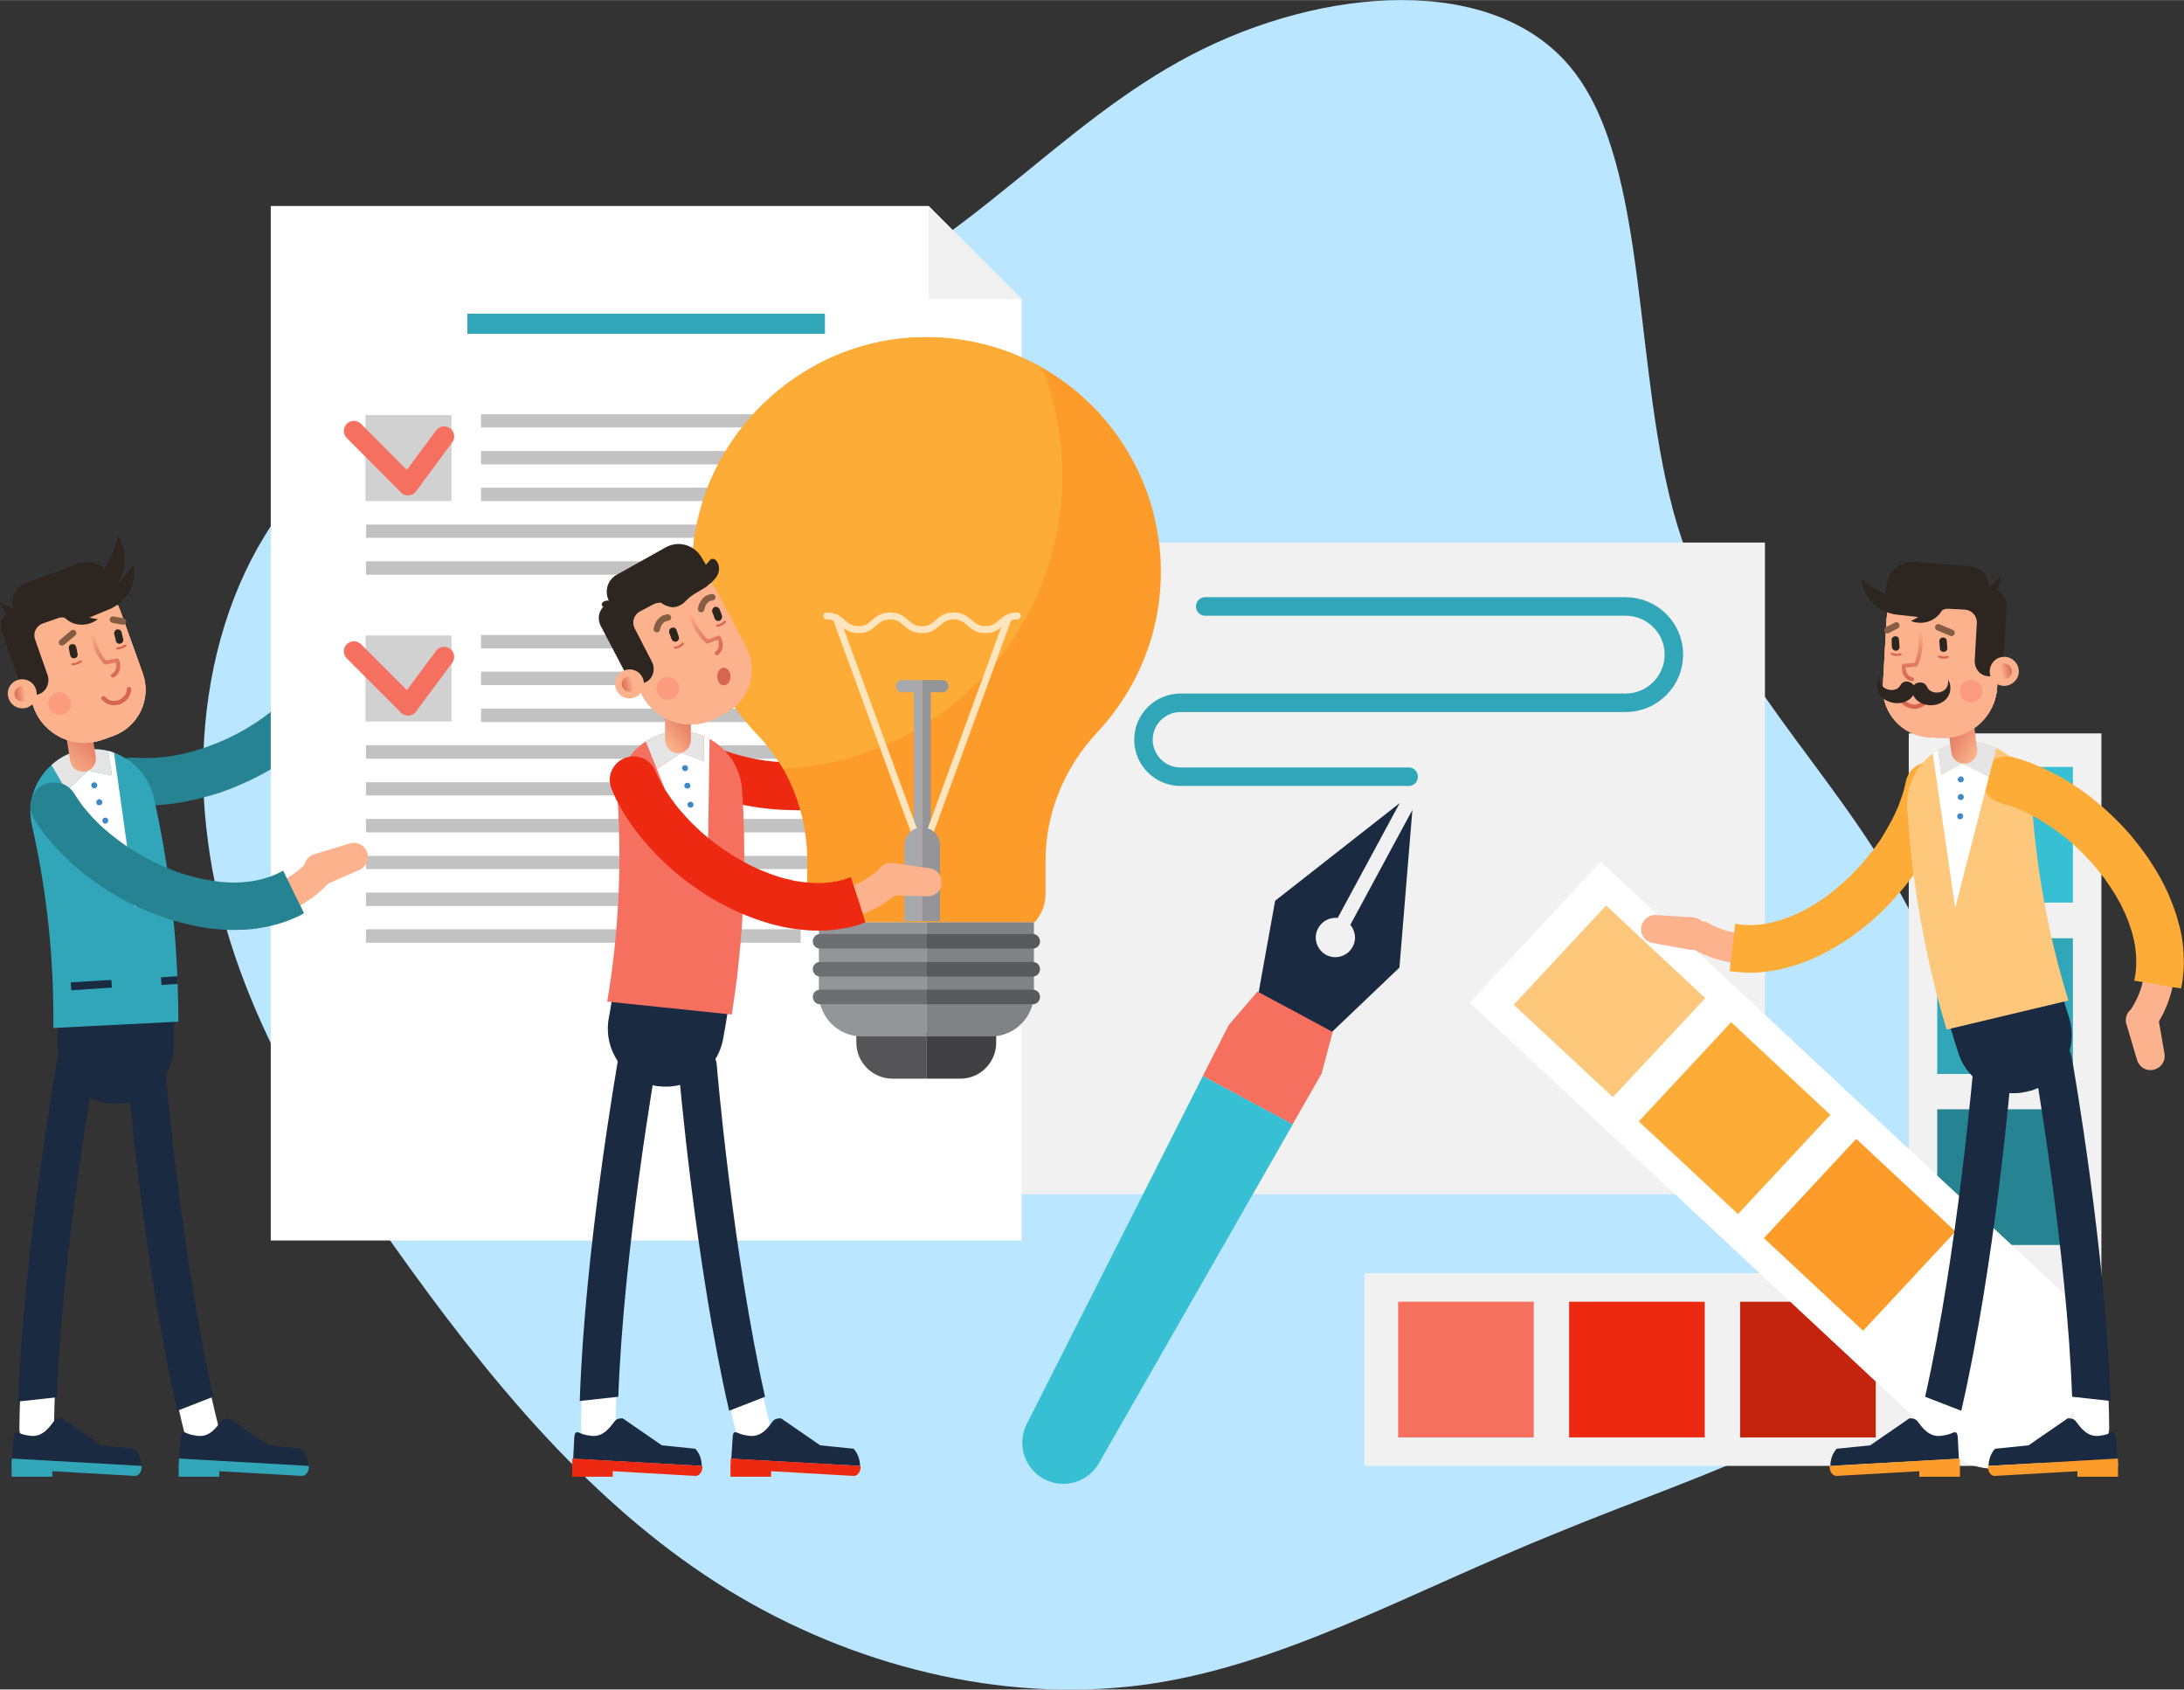 <?xml version="1.0" encoding="UTF-8"?>
<!DOCTYPE svg PUBLIC "-//W3C//DTD SVG 1.1//EN" "http://www.w3.org/Graphics/SVG/1.1/DTD/svg11.dtd">
<!-- Creator: CorelDRAW X6 -->
<svg xmlns="http://www.w3.org/2000/svg" xml:space="preserve" width="8.306in" height="6.424in" version="1.1" style="shape-rendering:geometricPrecision; text-rendering:geometricPrecision; image-rendering:optimizeQuality; fill-rule:evenodd; clip-rule:evenodd"
viewBox="0 0 8276 6400"
 xmlns:xlink="http://www.w3.org/1999/xlink">
 <rect x="0" y="0" width="8276" height="6400" fill="#333333" stroke="none"/>
 <defs>
  <style type="text/css">
   <![CDATA[
    .str1 {stroke:#D8654E;stroke-width:8.194;stroke-linecap:round;stroke-linejoin:round}
    .str2 {stroke:#D8654E;stroke-width:16.384;stroke-linecap:round;stroke-linejoin:round}
    .str3 {stroke:#845D42;stroke-width:24.578;stroke-linecap:round;stroke-linejoin:round}
    .str6 {stroke:#FFE5BD;stroke-width:26.253;stroke-linecap:round;stroke-linejoin:round}
    .str7 {stroke:#30A6B8;stroke-width:70.077;stroke-linecap:round;stroke-linejoin:round}
    .str5 {stroke:#F5705F;stroke-width:76.051;stroke-linecap:round;stroke-linejoin:round}
    .str0 {stroke:#FCB28D;stroke-width:114.235;stroke-linecap:round;stroke-linejoin:round}
    .str4 {stroke:white;stroke-width:131.078;stroke-linecap:round;stroke-linejoin:round}
    .fil2 {fill:none;fill-rule:nonzero}
    .fil0 {fill:#BAE6FF}
    .fil5 {fill:#1A2A40;fill-rule:nonzero}
    .fil4 {fill:#268391;fill-rule:nonzero}
    .fil12 {fill:#2D2620;fill-rule:nonzero}
    .fil6 {fill:#30A6B8;fill-rule:nonzero}
    .fil20 {fill:#37BFD4;fill-rule:nonzero}
    .fil8 {fill:#3E89C9;fill-rule:nonzero}
    .fil29 {fill:#414042;fill-rule:nonzero}
    .fil28 {fill:#555457;fill-rule:nonzero}
    .fil33 {fill:#58595B;fill-rule:nonzero}
    .fil32 {fill:#6D6E71;fill-rule:nonzero}
    .fil30 {fill:#808285;fill-rule:nonzero}
    .fil31 {fill:#939598;fill-rule:nonzero}
    .fil34 {fill:#A7A9AC;fill-rule:nonzero}
    .fil15 {fill:#C2C2C2;fill-rule:nonzero}
    .fil19 {fill:#C4230E;fill-rule:nonzero}
    .fil16 {fill:#D1D1D1;fill-rule:nonzero}
    .fil37 {fill:#D8654E;fill-rule:nonzero}
    .fil9 {fill:#E5E5E5;fill-rule:nonzero}
    .fil18 {fill:#ED2A11;fill-rule:nonzero}
    .fil1 {fill:#F1F1F1;fill-rule:nonzero}
    .fil17 {fill:#F5705F;fill-rule:nonzero}
    .fil13 {fill:#FC9B7E;fill-rule:nonzero}
    .fil3 {fill:#FCB28D;fill-rule:nonzero}
    .fil23 {fill:#FD9B2B;fill-rule:nonzero}
    .fil22 {fill:#FDAC37;fill-rule:nonzero}
    .fil21 {fill:#FDC87C;fill-rule:nonzero}
    .fil7 {fill:white;fill-rule:nonzero}
    .fil25 {fill:url(#id0)}
    .fil11 {fill:url(#id1)}
    .fil35 {fill:url(#id2)}
    .fil14 {fill:url(#id3)}
    .fil26 {fill:url(#id4)}
    .fil10 {fill:url(#id5)}
    .fil36 {fill:url(#id6)}
    .fil27 {fill:url(#id7)}
    .fil24 {fill:url(#id8)}
   ]]>
  </style>
  <linearGradient id="id0" gradientUnits="userSpaceOnUse" x1="7238.35" y1="2582.11" x2="7265.58" y2="2352.33">
   <stop offset="0" style="stop-color:#D8654E"/>
   <stop offset="0.529" style="stop-color:#EA8B6D"/>
   <stop offset="0.839" style="stop-color:#FCB28D"/>
   <stop offset="1" style="stop-color:#FCB28D"/>
  </linearGradient>
  <linearGradient id="id1" gradientUnits="userSpaceOnUse" xlink:href="#id0" x1="444.712" y1="2570.19" x2="352.03" y2="2352.59">
  </linearGradient>
  <linearGradient id="id2" gradientUnits="userSpaceOnUse" xlink:href="#id0" x1="2732.69" y1="2485.7" x2="2609.58" y2="2281.14">
  </linearGradient>
  <linearGradient id="id3" gradientUnits="userSpaceOnUse" x1="51.03" y1="2631.46" x2="117.715" y2="2624.38">
   <stop offset="0" style="stop-color:#D8654E"/>
   <stop offset="0.369" style="stop-color:#EA8B6D"/>
   <stop offset="0.671" style="stop-color:#FCB28D"/>
   <stop offset="1" style="stop-color:#FCB28D"/>
  </linearGradient>
  <linearGradient id="id4" gradientUnits="userSpaceOnUse" xlink:href="#id3" x1="7629.41" y1="2536.42" x2="7560.05" y2="2548.96">
  </linearGradient>
  <linearGradient id="id5" gradientUnits="userSpaceOnUse" x1="386.135" y1="2698.93" x2="216.959" y2="2886.23">
   <stop offset="0" style="stop-color:#D8654E"/>
   <stop offset="0.569" style="stop-color:#EA8B6D"/>
   <stop offset="1" style="stop-color:#FCB28D"/>
  </linearGradient>
  <linearGradient id="id6" gradientUnits="userSpaceOnUse" xlink:href="#id3" x1="2350.86" y1="2599.14" x2="2420" y2="2581.87">
  </linearGradient>
  <linearGradient id="id7" gradientUnits="userSpaceOnUse" xlink:href="#id5" x1="2642.46" y1="2661.51" x2="2495.78" y2="2780.52">
  </linearGradient>
  <linearGradient id="id8" gradientUnits="userSpaceOnUse" xlink:href="#id5" x1="7350.24" y1="2711.11" x2="7514.79" y2="2812.34">
  </linearGradient>
 </defs>
 <g id="Layer_x0020_1">
  <path id="blob.svg" class="fil0" d="M5959 264c294,369 226,1158 397,1725 170,564 575,905 848,1400 278,500 425,1155 171,1579 -250,420 -904,603 -1471,837 -571,230 -1055,511 -1583,579 -527,67 -1090,-72 -1562,-361 -472,-290 -849,-726 -1202,-1214 -357,-492 -694,-1035 -769,-1622 -80,-587 103,-1221 567,-1527 464,-301 1209,-277 1757,-499 547,-223 900,-691 1400,-952 499,-262 1154,-314 1447,55z"/>
  <g id="_331208448">
   <polygon class="fil1" points="3251,4524 6688,4524 6688,2055 3251,2055 "/>
   <path class="fil2 str0" d="M500 2959c364,34 877,-290 796,-662"/>
   <path class="fil3" d="M1209 2085l0 0c-28,10 -42,41 -32,69l49 132c11,30 46,43 75,29l14 -8c27,-13 37,-46 23,-72l-63 -124c-13,-24 -41,-35 -66,-26z"/>
   <path class="fil4" d="M1390 2438c-2,15 -5,30 -8,44 -5,23 -12,45 -21,67 -9,24 -20,49 -34,72 -9,16 -19,32 -30,48 -13,19 -27,38 -42,56 -4,4 -7,8 -11,12 -8,9 -16,18 -25,27 -15,15 -31,31 -48,45 -12,11 -25,22 -38,32 -17,13 -34,26 -52,38 -14,10 -28,18 -42,27 -18,11 -36,22 -55,31l-1 1c-14,7 -29,15 -43,21 -20,9 -39,18 -59,26 -15,6 -31,11 -46,17 -21,7 -42,13 -62,18 -17,5 -33,9 -50,12 -22,5 -44,9 -66,12 -17,2 -35,4 -52,5 -24,2 -48,3 -71,2 -14,0 -28,-1 -42,-2 -6,-1 -11,-2 -17,-4 -17,-5 -32,-14 -44,-28 -15,-19 -22,-42 -20,-66 1,-7 2,-14 4,-20 6,-18 17,-33 32,-44 4,-3 8,-5 12,-7 15,-8 32,-12 50,-10 0,0 1,0 1,0 19,1 38,2 57,1 22,0 45,-2 69,-5 17,-3 33,-6 51,-9 21,-5 42,-10 63,-17 16,-4 31,-10 47,-16 20,-7 40,-15 59,-24 15,-7 29,-14 43,-21l1 -1c19,-10 38,-20 55,-32 15,-8 28,-18 41,-27 18,-13 35,-26 51,-40 14,-11 26,-23 38,-35 8,-8 17,-17 25,-26 6,-8 13,-16 20,-24 11,-14 22,-29 32,-46 13,-22 25,-46 34,-71 8,-23 14,-46 16,-71l3 1 79 14 61 11 35 6z"/>
   <path class="fil5" d="M449 4181c-6,0 -12,0 -18,0 -122,-4 -217,-105 -214,-227 8,-280 -19,-560 -80,-831 -27,-119 48,-237 167,-264 118,-27 236,48 263,167 69,307 100,624 91,941 -4,116 -96,208 -209,214z"/>
   <path class="fil6" d="M202 3894c3,-259 -24,-517 -81,-768 -14,-61 -3,-125 31,-178 12,-19 26,-36 43,-50 29,-27 65,-46 105,-55 13,-3 27,-5 41,-5 31,-2 62,3 91,13 74,27 133,90 151,171 50,221 80,448 89,676 1,10 1,19 1,29 2,48 3,95 3,143l-474 24z"/>
   <path class="fil7" d="M424 2937l-15 -93c7,2 15,4 23,7l82 585 -262 -441 83 -76 89 18z"/>
   <path class="fil8" d="M369 2974c-1,-6 -6,-11 -12,-11 -7,1 -12,6 -11,12 0,7 5,11 12,11 6,0 11,-6 11,-12z"/>
   <path class="fil8" d="M388 3038c-1,-6 -6,-11 -12,-11 -7,1 -12,6 -11,12 0,7 5,12 12,11 6,0 11,-5 11,-12z"/>
   <path class="fil8" d="M410 3108c0,-7 -5,-11 -12,-11 -6,0 -11,6 -10,12 0,6 5,11 12,11 6,-1 11,-6 10,-12z"/>
   <path class="fil9" d="M300 2843c13,-3 27,-5 41,-5 23,-1 46,1 68,6l15 93 -89 -18 -83 76 -57 -97c29,-27 65,-46 105,-55z"/>
   <path class="fil10" d="M281 2663c27,-5 52,14 56,41l26 162c4,27 -14,52 -41,57 -27,4 -52,-15 -56,-41l-26 -163c-4,-27 15,-52 41,-56z"/>
   <path class="fil3" d="M388 2802l40 -14c97,-35 147,-141 113,-237l-85 -237c-29,-83 -119,-125 -201,-96l-110 39c-82,29 -125,119 -96,201l78 220c38,106 155,162 261,124z"/>
   <path class="fil3" d="M388 2802l40 -14c97,-35 147,-141 113,-237l-85 -237c-29,-83 -119,-125 -201,-96l-110 39c-82,29 -125,119 -96,201l78 220c38,106 155,162 261,124z"/>
   <path class="fil3" d="M388 2802l40 -14c97,-35 147,-141 113,-237l-85 -237c-29,-83 -119,-125 -201,-96l-110 39c-82,29 -125,119 -96,201l78 220c38,106 155,162 261,124z"/>
   <path class="fil2 str1" d="M444 2456c5,0 11,-1 16,-3 6,-2 11,-5 15,-8"/>
   <path class="fil2 str1" d="M275 2516c5,0 11,-1 16,-3 6,-2 11,-5 15,-8"/>
   <path class="fil2 str2" d="M392 2645c5,5 11,10 17,13 6,3 14,5 21,5 7,0 14,-1 22,-3 7,-3 13,-7 19,-12 5,-5 10,-10 13,-17 3,-6 5,-13 5,-21"/>
   <line class="fil2 str3" x1="277" y1="2398" x2="235" y2= "2433" />
   <line class="fil2 str3" x1="466" y1="2354" x2="428" y2= "2347" />
   <path class="fil11" d="M379 2497l14 17c2,3 5,4 7,3l26 -5 13 -3c0,2 1,4 1,6 2,11 1,28 -16,38 -4,2 -5,6 -3,10 2,3 6,4 9,3 1,0 1,0 1,0 24,-14 27,-38 24,-55 -1,-5 -3,-10 -5,-13 0,-1 0,-2 -1,-2 -2,-2 -4,-3 -7,-2l-11 2 -17 3 -12 3 -11 -14c0,0 -37,-51 -37,-125 0,-4 -4,-7 -8,-7 -4,0 -7,3 -7,7 0,79 39,132 40,134z"/>
   <path class="fil12" d="M283 2493l0 0c-8,2 -15,-3 -17,-11l-5 -25c-2,-8 3,-16 11,-17l0 0c8,-2 15,3 17,11l5 25c2,8 -3,16 -11,17z"/>
   <path class="fil12" d="M456 2438l0 0c-8,2 -16,-3 -17,-11l-6 -25c-2,-8 3,-16 11,-18l0 0c8,-1 16,4 17,12l6 25c2,8 -3,15 -11,17z"/>
   <path class="fil13" d="M183 2667c-1,-23 17,-44 41,-45 23,-1 43,17 45,41 1,24 -17,44 -41,45 -24,1 -44,-17 -45,-41z"/>
   <path class="fil12" d="M505 2140c-15,23 -33,46 -55,67 -6,5 -11,9 -16,14l-14 -32c-21,-49 -77,-73 -127,-54l-197 75c-38,14 -58,56 -46,94 -19,-5 -37,-14 -50,-24 4,17 13,33 27,44 -4,3 -8,7 -12,12 -12,16 -15,39 -8,59l71 201c11,29 44,44 73,32 27,-12 39,-44 29,-72l-47 -134c-9,-24 4,-51 28,-60l57 -20c9,-4 19,-4 27,-2 10,9 21,16 33,21 33,11 68,4 93,-16 -11,-1 -21,-3 -32,-6l84 -35c4,-2 7,-4 10,-6 11,-6 21,-13 30,-22 38,-36 52,-88 42,-136z"/>
   <path class="fil12" d="M410 2128c-41,75 -97,132 -154,161 76,18 157,-16 196,-87 29,-56 26,-121 -3,-171 -9,32 -22,65 -39,97z"/>
   <path class="fil3" d="M136 2610c10,28 -5,60 -33,70 -29,10 -60,-5 -70,-34 -11,-28 4,-60 33,-70 29,-10 60,5 70,34z"/>
   <path class="fil14" d="M105 2607c-11,-12 -30,-11 -42,0 -11,12 -11,30 1,42 11,11 30,11 41,0 12,-12 12,-31 0,-42z"/>
   <path class="fil2 str4" d="M552 4038c0,0 70,823 214,1388"/>
   <path class="fil5" d="M1168 5553l-488 -27c2,-23 4,-60 5,-77 1,-24 7,-23 7,-23 14,-3 10,7 56,13 47,6 73,-33 89,-55 8,-10 21,-12 32,-11l148 102 127 13c19,22 24,48 24,65z"/>
   <path class="fil6" d="M678 5525l0 8 -1 20c0,1 0,2 0,3l0 38 154 0 0 -21 315 18c23,-4 25,-31 24,-38l-492 -28z"/>
   <path class="fil5" d="M625 4032c-4,-40 -39,-69 -79,-66 -40,3 -69,39 -66,78 3,32 64,745 192,1300l136 -53c-122,-543 -183,-1251 -183,-1259z"/>
   <path class="fil2 str4" d="M290 4016c0,0 -145,813 -151,1396"/>
   <path class="fil5" d="M362 4029c7,-39 -20,-77 -59,-84 -39,-7 -77,19 -84,59 -6,31 -130,736 -150,1305l146 -16c21,-557 145,-1256 147,-1264z"/>
   <polygon class="fil5" points="424,3741 270,3751 268,3721 422,3712 "/>
   <path class="fil5" d="M673 3727l-61 4 -2 -29 62 -4c1,10 1,19 1,29z"/>
   <path class="fil5" d="M535 5553l-488 -27c1,-23 3,-60 4,-77 2,-24 8,-23 8,-23 14,-3 10,7 56,13 46,6 72,-33 89,-55 8,-10 20,-12 31,-11l149 102 126 13c20,22 24,48 25,65z"/>
   <path class="fil6" d="M45 5525l-1 8 -1 20c0,1 1,2 1,3l0 38 154 0 0 -21 315 18c23,-4 24,-31 24,-38l-492 -28z"/>
   <polygon class="fil7" points="3519,780 1026,780 1026,4699 3871,4699 3871,1133 "/>
   <polygon class="fil1" points="3519,1133 3871,1133 3519,780 "/>
   <polygon class="fil6" points="1771,1264 3126,1264 3126,1188 1771,1188 "/>
   <polygon class="fil15" points="1823,1619 3510,1619 3510,1569 1823,1569 "/>
   <polygon class="fil15" points="1823,1759 3510,1759 3510,1708 1823,1708 "/>
   <polygon class="fil15" points="1823,1898 3510,1898 3510,1847 1823,1847 "/>
   <polygon class="fil15" points="1387,2037 3510,2037 3510,1987 1387,1987 "/>
   <polygon class="fil15" points="1387,2177 3510,2177 3510,2126 1387,2126 "/>
   <polygon class="fil15" points="1823,2456 3510,2456 3510,2405 1823,2405 "/>
   <polygon class="fil15" points="1823,2595 3510,2595 3510,2544 1823,2544 "/>
   <polygon class="fil15" points="1823,2735 3510,2735 3510,2684 1823,2684 "/>
   <polygon class="fil15" points="1387,2874 3510,2874 3510,2823 1387,2823 "/>
   <polygon class="fil15" points="1387,3013 3510,3013 3510,2963 1387,2963 "/>
   <polygon class="fil15" points="1387,3153 3510,3153 3510,3102 1387,3102 "/>
   <polygon class="fil15" points="1387,3292 3510,3292 3510,3242 1387,3242 "/>
   <polygon class="fil15" points="1387,3432 3034,3432 3034,3381 1387,3381 "/>
   <polygon class="fil15" points="1387,3571 3034,3571 3034,3520 1387,3520 "/>
   <polygon class="fil16" points="1385,1898 1711,1898 1711,1572 1385,1572 "/>
   <line class="fil2 str5" x1="1341" y1="1632" x2="1546" y2= "1838" />
   <line class="fil2 str5" x1="1683" y1="1653" x2="1546" y2= "1838" />
   <polygon class="fil16" points="1385,2733 1711,2733 1711,2407 1385,2407 "/>
   <line class="fil2 str5" x1="1341" y1="2467" x2="1546" y2= "2672" />
   <line class="fil2 str5" x1="1683" y1="2488" x2="1546" y2= "2672" />
   <path class="fil2 str0" d="M205 3053c189,313 754,533 1005,246"/>
   <path class="fil4" d="M1152 3459c-12,8 -26,14 -40,20 -21,9 -43,17 -66,23 -25,7 -51,12 -78,16 -18,2 -37,4 -57,4 -22,1 -46,1 -70,-1 -5,0 -10,-1 -16,-1 -12,-1 -24,-3 -36,-4 -21,-3 -43,-7 -65,-12 -16,-4 -32,-8 -49,-12 -20,-6 -41,-12 -61,-19 -16,-6 -31,-12 -46,-18 -20,-8 -39,-16 -58,-26l-1 0c-15,-7 -29,-14 -43,-22 -19,-10 -37,-21 -55,-32 -14,-9 -28,-18 -42,-28 -18,-12 -35,-25 -52,-38 -13,-11 -26,-22 -39,-33 -16,-15 -33,-30 -48,-46 -13,-13 -24,-26 -36,-39 -15,-18 -30,-37 -43,-56 -8,-12 -16,-24 -23,-35 -3,-5 -5,-10 -7,-16 -7,-16 -8,-35 -3,-52 5,-24 20,-43 40,-56 6,-3 13,-6 19,-8 18,-6 37,-6 55,0 4,1 8,2 12,4 16,8 29,20 38,35 0,0 1,1 1,1 9,16 20,31 32,47 14,17 29,35 46,52 11,12 24,24 37,35 16,14 33,28 51,41 13,10 27,20 41,29 17,11 36,22 54,33 14,7 29,15 43,22l1 0c19,10 39,18 58,26 16,6 31,12 47,17 21,6 42,12 62,17 17,4 34,7 50,9 12,2 24,4 36,5 10,1 21,1 32,2 18,0 36,0 55,-2 26,-2 52,-7 78,-15 23,-6 45,-16 67,-28l1 2 35 72 28 56 15 31z"/>
   <path class="fil3" d="M1392 3231l0 0c-9,-29 -39,-45 -67,-36l-135 41c-30,9 -46,44 -33,73l7 15c12,27 43,39 70,27l128 -56c25,-11 38,-39 30,-64z"/>
   <path class="fil1" d="M7667 5553l-2497 0 0 -730 2497 0c129,0 234,104 234,233l0 263c0,129 -105,234 -234,234z"/>
   <polygon class="fil17" points="5298,5445 5812,5445 5812,4931 5298,4931 "/>
   <polygon class="fil18" points="5946,5445 6460,5445 6460,4931 5946,4931 "/>
   <polygon class="fil19" points="6594,5445 7108,5445 7108,4931 6594,4931 "/>
   <path class="fil1" d="M7233 5274l0 -2496 730 0 0 2496c0,130 -105,234 -234,234l-262 0c-129,0 -234,-104 -234,-234z"/>
   <polygon class="fil20" points="7341,3419 7855,3419 7855,2905 7341,2905 "/>
   <polygon class="fil6" points="7341,4068 7855,4068 7855,3554 7341,3554 "/>
   <polygon class="fil4" points="7341,4716 7855,4716 7855,4202 7341,4202 "/>
   <path class="fil7" d="M7395 5501l-1826 -1703 497 -534 1826 1703c95,88 100,236 12,330l-179 192c-88,94 -236,100 -330,12z"/>
   <polygon class="fil21" points="6112,4156 5736,3806 6086,3430 6462,3781 "/>
   <polygon class="fil22" points="6586,4599 6210,4248 6560,3872 6936,4223 "/>
   <polygon class="fil23" points="7060,5041 6684,4690 7034,4314 7410,4665 "/>
   <path class="fil2 str0" d="M7311 2977c-73,358 -531,756 -864,570"/>
   <path class="fil3" d="M6219 3517l0 0c2,-30 27,-53 57,-51l140 9c32,2 55,31 49,63l-2 16c-6,29 -34,48 -63,43l-137 -25c-27,-5 -46,-28 -44,-55z"/>
   <path class="fil22" d="M6554 3678c15,3 30,4 45,5 23,2 46,2 70,0 26,-2 52,-6 79,-12 18,-4 36,-9 55,-15 21,-6 43,-15 65,-24 5,-2 10,-5 15,-7 11,-5 22,-10 33,-16 19,-10 38,-21 57,-33 14,-8 28,-18 42,-27 17,-13 34,-26 51,-39 13,-10 26,-21 38,-32 16,-14 31,-29 46,-44l1 -1c11,-11 22,-23 32,-35 15,-16 28,-32 42,-49 10,-13 20,-26 29,-39 13,-18 25,-36 36,-54 9,-15 18,-29 26,-44 11,-20 21,-40 30,-60 8,-16 15,-32 21,-49 8,-22 16,-45 22,-67 4,-14 7,-27 10,-41 1,-5 1,-11 1,-17 1,-18 -4,-35 -14,-50 -14,-20 -34,-34 -58,-39 -6,-1 -13,-2 -20,-1 -19,0 -37,6 -52,18 -3,2 -6,5 -10,8 -12,13 -20,28 -24,45 0,1 0,2 0,2 -4,18 -8,36 -15,55 -7,21 -15,43 -25,64 -7,15 -15,31 -24,46 -10,19 -21,37 -33,56 -10,14 -19,27 -29,40 -13,17 -27,34 -41,50 -10,12 -21,23 -33,35l0 1c-15,15 -31,30 -47,43 -12,11 -25,22 -38,32 -17,13 -35,26 -53,37 -15,9 -29,18 -44,26 -11,5 -21,11 -32,16 -9,4 -19,8 -30,12 -16,7 -34,13 -52,17 -25,7 -51,12 -79,13 -23,1 -47,0 -72,-5l0 2 -9 80 -7 62 -5 35z"/>
   <path class="fil5" d="M7681 4135c6,-1 11,-3 17,-4 116,-38 179,-162 142,-278 -87,-267 -139,-543 -157,-821 -8,-121 -112,-213 -234,-206 -121,8 -213,113 -206,234 20,314 80,627 178,929 35,110 149,173 260,146z"/>
   <path class="fil21" d="M7838 3790c-76,-247 -123,-502 -139,-759 -4,-63 -32,-120 -79,-162 -17,-15 -36,-27 -55,-36 -36,-18 -76,-26 -117,-23 -13,1 -27,3 -40,6 -31,7 -60,21 -84,38 -64,47 -102,124 -97,207 14,226 49,452 104,674 2,9 5,19 7,28 12,46 25,92 38,137l462 -110z"/>
   <path class="fil2 str0" d="M7602 2954c354,91 729,568 526,892"/>
   <path class="fil22" d="M8265 3744c3,-14 6,-29 7,-44 3,-23 4,-46 3,-70 0,-26 -3,-52 -7,-79 -3,-18 -7,-37 -13,-56 -5,-22 -13,-44 -21,-66 -2,-5 -4,-10 -6,-15 -4,-11 -9,-23 -14,-34 -9,-19 -19,-39 -30,-59 -8,-14 -17,-29 -26,-43 -11,-18 -23,-36 -36,-53 -9,-13 -20,-26 -30,-39 -13,-17 -27,-33 -41,-48l-1 -1c-11,-12 -22,-24 -34,-35 -15,-15 -30,-29 -46,-43 -13,-11 -26,-22 -38,-32 -17,-14 -35,-27 -52,-39 -14,-9 -28,-19 -43,-28 -19,-12 -38,-23 -58,-32 -16,-9 -32,-17 -48,-23 -22,-10 -44,-19 -66,-26 -14,-4 -27,-8 -40,-12 -6,-1 -11,-2 -17,-2 -18,-1 -36,3 -51,12 -21,12 -36,32 -42,55 -1,7 -2,14 -2,20 -1,19 5,37 15,53 3,4 5,7 8,10 12,13 27,22 44,26 1,1 1,1 2,1 18,5 36,10 54,17 21,8 42,18 63,29 15,8 30,16 44,26 19,11 37,23 54,36 14,10 27,20 40,31 16,14 32,28 47,43 11,11 22,23 33,35l1 0c15,16 28,32 41,49 11,13 21,26 30,40 12,18 24,36 34,54 9,15 17,30 24,46 5,11 10,21 14,32 4,10 8,20 11,31 6,16 11,34 15,53 5,25 8,51 8,79 0,24 -2,48 -8,72l2 0 80 13 61 11 35 5z"/>
   <path class="fil7" d="M7356 2935l-12 -94c-7,4 -14,9 -20,13l85 585 128 -497 -101 -50 -80 43z"/>
   <path class="fil8" d="M7419 2955c-1,-6 3,-12 9,-14 6,-1 12,2 13,8 2,7 -2,13 -8,14 -6,2 -12,-2 -14,-8z"/>
   <path class="fil8" d="M7419 3022c-1,-6 2,-13 8,-14 7,-2 13,2 14,8 2,7 -2,13 -8,14 -6,2 -13,-2 -14,-8z"/>
   <path class="fil8" d="M7417 3095c-2,-6 2,-13 8,-14 6,-2 12,2 14,8 1,7 -3,13 -9,14 -6,2 -12,-2 -13,-8z"/>
   <path class="fil3" d="M8165 4051l0 0c-29,9 -58,-7 -67,-36l-40 -135c-10,-30 10,-62 42,-68l16 -3c29,-5 57,15 62,44l24 138c5,26 -11,52 -37,60z"/>
   <path class="fil9" d="M7448 2810c-13,1 -27,3 -40,6 -23,5 -44,14 -64,25l12 94 80 -43 101 50 28 -109c-36,-18 -76,-26 -117,-23z"/>
   <path class="fil24" d="M7415 2631c-27,4 -45,28 -42,55l21 164c4,27 29,46 56,42 27,-3 46,-28 42,-55l-21 -163c-4,-27 -29,-46 -56,-43z"/>
   <path class="fil3" d="M7352 2795l-42 -2c-103,-6 -181,-94 -175,-196l14 -252c5,-87 80,-153 167,-148l117 7c87,4 153,79 148,166l-13 232c-6,113 -103,199 -216,193z"/>
   <path class="fil3" d="M7352 2795l-42 -2c-103,-6 -181,-94 -175,-196l14 -252c5,-87 80,-153 167,-148l117 7c87,4 153,79 148,166l-13 232c-6,113 -103,199 -216,193z"/>
   <path class="fil3" d="M7352 2795l-42 -2c-103,-6 -181,-94 -175,-196l14 -252c5,-87 80,-153 167,-148l117 7c87,4 153,79 148,166l-13 232c-6,113 -103,199 -216,193z"/>
   <path class="fil2 str1" d="M7202 2478c-6,2 -11,3 -17,3 -6,-1 -12,-2 -16,-5"/>
   <path class="fil2 str1" d="M7381 2488c-6,2 -11,3 -17,3 -6,-1 -12,-2 -16,-4"/>
   <path class="fil2 str2" d="M7304 2645c-3,7 -7,13 -12,17 -6,5 -12,9 -19,11 -7,3 -14,4 -22,4 -8,-1 -15,-3 -21,-6 -7,-3 -13,-8 -18,-13 -4,-5 -8,-12 -11,-19"/>
   <line class="fil2 str3" x1="7345" y1="2376" x2="7395" y2= "2397" />
   <line class="fil2 str3" x1="7152" y1="2387" x2="7186" y2= "2369" />
   <path class="fil12" d="M7389 2590c-2,-6 -4,-11 -7,-15 6,54 -59,59 -76,33 -3,-5 -5,-10 -8,-13 -6,-8 -18,-12 -30,-9 -7,1 -12,5 -16,10 -4,-5 -9,-10 -15,-12 -12,-5 -24,-2 -31,5 -3,3 -5,8 -9,13 -20,24 -84,11 -72,-42 -3,4 -7,9 -8,14 -13,39 4,70 42,84 35,13 75,2 91,-25 12,28 51,45 87,36 39,-10 60,-40 52,-79z"/>
   <path class="fil25" d="M7275 2500l-8 20c-2,3 -4,5 -7,5l-26 2 -13 1c0,2 0,4 1,6 1,12 6,27 26,32 4,1 6,5 5,9 -1,3 -4,6 -7,5 -1,0 -1,0 -2,0 -26,-6 -36,-28 -37,-45 -1,-6 -1,-10 0,-14 0,-1 0,-2 1,-3 1,-2 3,-4 6,-4l11 -1 17 -1 13 -1 6 -16c0,-1 21,-60 1,-131 -1,-4 1,-8 5,-9 4,-1 8,1 9,5 22,76 0,137 -1,140z"/>
   <path class="fil12" d="M7366 2469l0 0c8,0 14,-7 13,-15l-2 -26c0,-8 -7,-14 -15,-13l0 0c-8,0 -14,7 -13,15l2 26c0,8 7,14 15,13z"/>
   <path class="fil12" d="M7185 2465l0 0c8,-1 14,-8 13,-16l-2 -26c0,-8 -7,-14 -15,-13l0 0c-8,1 -14,8 -13,16l1 25c1,8 8,14 16,14z"/>
   <path class="fil13" d="M7511 2608c-5,-23 -28,-37 -52,-32 -23,6 -37,29 -31,52 5,23 28,37 51,32 23,-6 38,-29 32,-52z"/>
   <path class="fil12" d="M7054 2193c21,17 45,34 72,48 6,3 13,6 19,9l4 -34c7,-54 54,-92 107,-88l210 17c41,3 72,37 70,78 18,-11 32,-24 42,-38 2,18 -3,36 -13,50 4,2 9,4 14,8 17,12 26,33 25,54l-12 213c-2,31 -30,55 -61,51 -30,-3 -50,-31 -48,-60l8 -142c1,-26 -19,-48 -45,-50l-60 -3c-10,-1 -19,1 -27,6 -6,11 -15,21 -26,29 -27,20 -63,23 -92,11 9,-4 19,-9 28,-15l-90 -10c-4,-1 -8,-2 -12,-3 -12,-3 -23,-7 -35,-13 -46,-24 -74,-70 -78,-118z"/>
   <path class="fil3" d="M7540 2540c-2,30 21,56 52,58 30,1 56,-22 58,-52 1,-31 -22,-56 -52,-58 -30,-2 -56,21 -58,52z"/>
   <path class="fil26" d="M7569 2528c8,-14 26,-19 40,-11 14,8 19,26 12,40 -8,14 -26,19 -41,11 -14,-7 -19,-25 -11,-40z"/>
   <path class="fil2 str4" d="M7551 4038c0,0 -69,823 -213,1388"/>
   <path class="fil5" d="M6936 5553l487 -27c-1,-23 -3,-60 -4,-77 -1,-24 -8,-23 -8,-23 -13,-3 -9,7 -56,13 -46,6 -72,-33 -89,-55 -8,-10 -20,-12 -31,-11l-148 102 -127 13c-20,22 -24,48 -24,65z"/>
   <path class="fil23" d="M7426 5525l0 8 1 20c0,1 0,2 0,3l0 38 -154 0 0 -21 -315 18c-24,-4 -25,-31 -25,-38l493 -28z"/>
   <path class="fil5" d="M7479 4032c3,-40 38,-69 78,-66 40,3 70,39 66,78 -2,32 -63,745 -191,1300l-137 -53c123,-543 183,-1251 184,-1259z"/>
   <path class="fil2 str4" d="M7779 4014c0,0 143,813 148,1396"/>
   <path class="fil5" d="M7535 5553l488 -27c-1,-23 -3,-60 -4,-77 -2,-24 -8,-23 -8,-23 -13,-3 -10,7 -56,13 -46,6 -72,-33 -89,-55 -8,-10 -20,-12 -31,-11l-148 102 -127 13c-20,22 -24,48 -25,65z"/>
   <path class="fil23" d="M8025 5525l1 8 1 20c0,1 0,2 -1,3l0 38 -154 0 0 -21 -315 18c-23,-4 -24,-31 -24,-38l492 -28z"/>
   <path class="fil5" d="M7708 4027c-7,-39 19,-77 58,-84 40,-7 77,19 84,59 6,31 129,736 148,1305l-146 -16c-20,-557 -143,-1256 -144,-1264z"/>
   <path class="fil2 str0" d="M2622 2884c316,183 918,106 1001,-266"/>
   <path class="fil3" d="M3751 2428l0 0c-23,-19 -57,-15 -75,8l-87 111c-20,25 -13,62 14,79l14 8c25,16 58,8 74,-17l73 -120c14,-23 8,-53 -13,-69z"/>
   <path class="fil18" d="M3649 2786c-8,12 -17,24 -26,36 -14,18 -30,36 -47,52 -19,18 -39,35 -61,51 -15,11 -31,21 -48,31 -19,12 -40,23 -62,33 -5,2 -10,4 -14,6 -11,5 -23,10 -34,14 -20,8 -41,15 -63,21 -16,5 -32,9 -48,13 -21,5 -42,9 -64,13 -16,2 -32,4 -48,6 -21,3 -43,4 -64,5l-1 1c-16,0 -32,1 -48,1 -21,0 -43,-1 -64,-2 -16,-1 -33,-2 -49,-4 -22,-2 -43,-5 -64,-9 -17,-3 -34,-6 -50,-10 -22,-5 -44,-11 -65,-17 -17,-6 -34,-11 -50,-18 -22,-8 -44,-18 -65,-28 -13,-6 -25,-13 -37,-20 -5,-3 -9,-6 -14,-10 -13,-11 -23,-27 -28,-45 -6,-23 -2,-47 10,-68 3,-6 7,-11 12,-16 13,-14 29,-23 48,-27 4,0 9,-1 13,-1 17,-1 34,3 50,12 0,0 1,0 1,1 16,9 33,17 51,25 20,9 42,17 65,24 16,5 32,9 50,13 20,5 42,9 64,12 16,2 33,4 49,5 21,2 43,3 64,3 16,0 32,0 48,-1l1 0c22,-1 43,-3 64,-6 16,-2 33,-4 49,-7 21,-4 42,-9 63,-15 16,-5 32,-10 48,-16 12,-4 23,-8 34,-13 9,-4 19,-9 28,-14 16,-8 32,-17 48,-28 22,-14 43,-31 62,-50 16,-17 31,-36 44,-57l2 1 66 47 51 35 29 21z"/>
   <path class="fil5" d="M2501 4115c-6,0 -12,-1 -18,-2 -119,-22 -198,-137 -176,-257 51,-276 67,-557 49,-834 -8,-122 83,-227 205,-235 121,-8 226,84 235,205 21,314 2,632 -56,944 -21,114 -126,191 -239,179z"/>
   <path class="fil17" d="M2301 3794c43,-256 56,-515 39,-771 -5,-63 16,-124 58,-172 14,-16 31,-31 49,-43 34,-21 72,-34 113,-37 13,-1 27,-1 41,1 31,3 61,12 88,27 69,38 117,109 123,192 15,226 10,455 -16,681 -1,10 -2,20 -3,30 -6,47 -13,94 -20,141l-472 -49z"/>
   <path class="fil7" d="M2667 2883l0 -95c7,4 15,7 22,11l-9 591 -191 -477 94 -62 84 32z"/>
   <path class="fil8" d="M2607 2911c1,-7 -4,-12 -10,-13 -6,0 -12,4 -12,10 -1,7 4,12 10,13 6,1 12,-4 12,-10z"/>
   <path class="fil8" d="M2616 2977c1,-6 -4,-12 -10,-12 -6,-1 -12,3 -13,10 0,6 4,12 11,12 6,1 12,-4 12,-10z"/>
   <path class="fil8" d="M2628 3049c1,-6 -4,-12 -10,-12 -6,-1 -12,3 -13,10 0,6 4,12 11,12 6,1 12,-4 12,-10z"/>
   <path class="fil9" d="M2560 2771c13,-1 27,-1 41,1 23,2 45,8 66,16l0 95 -84 -32 -94 62 -42 -105c34,-21 72,-34 113,-37z"/>
   <path class="fil27" d="M2569 2589c27,0 49,22 49,50l0 164c0,28 -22,50 -49,50 -27,0 -49,-22 -49,-50l0 -164c0,-28 22,-50 49,-50z"/>
   <path class="fil2 str4" d="M2643 4038c0,0 70,823 214,1388"/>
   <path class="fil5" d="M3259 5553l-488 -27c2,-23 4,-60 5,-77 1,-24 7,-23 7,-23 14,-3 10,7 56,13 47,6 73,-33 89,-55 8,-10 21,-12 32,-11l148 102 127 13c19,22 24,48 24,65z"/>
   <path class="fil18" d="M2769 5525l0 8 -1 20c0,1 0,2 0,3l0 38 154 0 0 -21 315 18c23,-4 25,-31 24,-38l-492 -28z"/>
   <path class="fil5" d="M2716 4032c-4,-40 -39,-69 -79,-66 -40,3 -69,39 -66,78 3,32 64,745 192,1300l136 -53c-122,-543 -183,-1251 -183,-1259z"/>
   <path class="fil2 str4" d="M2416 4014c0,0 -144,813 -149,1396"/>
   <path class="fil5" d="M2659 5553l-487 -27c1,-23 3,-60 4,-77 1,-24 8,-23 8,-23 13,-3 9,7 56,13 46,6 72,-33 89,-55 8,-10 20,-12 31,-11l148 102 127 13c20,22 24,48 24,65z"/>
   <path class="fil18" d="M2169 5525l0 8 -1 20c0,1 0,2 0,3l0 38 154 0 0 -21 315 18c24,-4 25,-31 25,-38l-493 -28z"/>
   <path class="fil5" d="M2487 4027c7,-39 -19,-77 -59,-84 -39,-7 -77,19 -84,59 -5,31 -129,736 -147,1305l146 -16c20,-557 143,-1256 144,-1264z"/>
   <path class="fil28" d="M3245 3909l0 40c0,76 62,137 137,137l128 0 0 -177 -265 0z"/>
   <path class="fil29" d="M3510 3909l0 177 129 0c75,0 136,-61 136,-137l0 -40 -265 0z"/>
   <path class="fil30" d="M3510 3493l0 433 245 0c90,0 163,-73 163,-163l0 -270 -408 0z"/>
   <path class="fil31" d="M3103 3493l0 270c0,90 73,163 163,163l244 0 0 -433 -407 0z"/>
   <path class="fil32" d="M3107 3538c-15,0 -27,13 -27,28 0,15 12,27 27,27l403 0 0 -55 -403 0z"/>
   <path class="fil33" d="M3914 3538l-404 0 0 55 404 0c15,0 27,-12 27,-27 0,-15 -12,-28 -27,-28z"/>
   <path class="fil32" d="M3107 3644c-15,0 -27,12 -27,27 0,15 12,28 27,28l403 0 0 -55 -403 0z"/>
   <path class="fil33" d="M3914 3644l-404 0 0 55 404 0c15,0 27,-13 27,-28 0,-15 -12,-27 -27,-27z"/>
   <path class="fil32" d="M3107 3749c-15,0 -27,12 -27,27 0,15 12,28 27,28l403 0 0 -55 -403 0z"/>
   <path class="fil33" d="M3914 3749l-404 0 0 55 404 0c15,0 27,-13 27,-28 0,-15 -12,-27 -27,-27z"/>
   <path class="fil23" d="M4399 2166c0,235 -92,449 -241,608 -124,132 -196,305 -196,486l0 127c0,41 -16,78 -41,106l-821 0c-25,-28 -41,-65 -41,-106l0 -126c0,-123 -32,-244 -92,-350 -28,-47 -60,-91 -99,-131 -157,-165 -252,-390 -246,-637 12,-474 402,-859 875,-866 164,-2 317,40 450,114 270,153 452,443 452,775z"/>
   <path class="fil22" d="M4026 1803c0,596 -470,1082 -1059,1108 -28,-47 -60,-91 -99,-131 -157,-165 -252,-390 -246,-637 12,-474 402,-859 875,-866 164,-2 317,40 450,114 51,128 79,267 79,412z"/>
   <path class="fil2 str6" d="M3133 2333c60,0 60,52 120,52 60,0 60,-52 120,-52 60,0 60,52 121,52 60,0 60,-52 120,-52 60,0 60,52 120,52 60,0 60,-52 121,-52"/>
   <path class="fil31" d="M3571 2576l-76 0 0 569 32 0 0 -523 44 0c13,0 23,-11 23,-23 0,-13 -10,-23 -23,-23z"/>
   <path class="fil34" d="M3418 2576c-13,0 -23,10 -23,23 0,12 10,23 23,23l45 0 0 523 32 0 0 -569 -77 0z"/>
   <line class="fil2 str6" x1="3821" y1="2340" x2="3527" y2= "3145" />
   <line class="fil2 str6" x1="3168" y1="2340" x2="3463" y2= "3145" />
   <path class="fil34" d="M3427 3202l0 287 68 0 0 -355c-38,0 -68,31 -68,68z"/>
   <path class="fil31" d="M3562 3202c0,-37 -30,-68 -67,-68l0 355 67 0 0 -287z"/>
   <path class="fil2 str0" d="M2401 2955c141,336 668,637 958,389"/>
   <path class="fil18" d="M3279 3494c-13,5 -28,10 -42,14 -22,6 -45,10 -69,13 -26,3 -52,5 -79,4 -19,0 -38,-2 -57,-4 -23,-2 -46,-6 -69,-11 -6,-1 -11,-3 -16,-4 -12,-2 -23,-6 -35,-9 -21,-6 -42,-13 -63,-21 -15,-6 -31,-12 -46,-19 -20,-8 -39,-18 -58,-28 -15,-7 -29,-15 -44,-24 -18,-10 -36,-22 -53,-34l-1 -1c-14,-9 -27,-18 -39,-27 -17,-13 -34,-26 -50,-40 -13,-11 -25,-22 -37,-33 -16,-15 -32,-30 -46,-46 -12,-12 -23,-25 -34,-38 -15,-17 -28,-35 -41,-52 -11,-15 -21,-29 -30,-44 -13,-21 -24,-41 -35,-62 -6,-13 -12,-25 -17,-38 -2,-5 -4,-11 -5,-16 -4,-18 -3,-36 4,-53 9,-22 27,-40 49,-49 6,-2 13,-5 19,-5 19,-4 38,-1 55,7 4,2 7,4 11,7 14,9 26,23 32,39 1,1 1,1 1,2 7,17 16,34 25,50 11,20 24,39 38,58 10,14 20,28 32,41 14,16 28,32 44,48 12,12 24,23 36,34 16,14 33,28 50,41 12,9 26,19 39,28l1 0c18,12 36,24 54,34 14,8 29,16 43,23 20,10 40,19 60,26 16,7 32,12 48,17 11,4 23,7 35,9 10,3 20,5 31,7 17,3 36,5 55,6 25,2 52,1 79,-3 24,-3 47,-9 70,-19l1 3 25 76 19 59 10 34z"/>
   <path class="fil3" d="M3568 3350l0 0c4,-30 -16,-57 -45,-61l-139 -20c-32,-5 -61,19 -62,51l0 17c-1,30 23,54 52,55l140 3c27,1 50,-18 54,-45z"/>
   <path class="fil3" d="M2710 2721l38 -20c91,-47 126,-159 79,-250l-117 -223c-40,-78 -135,-108 -212,-67l-104 54c-77,40 -107,135 -67,212l107 207c53,100 176,139 276,87z"/>
   <path class="fil3" d="M2710 2721l38 -20c91,-47 126,-159 79,-250l-117 -223c-40,-78 -135,-108 -212,-67l-104 54c-77,40 -107,135 -67,212l107 207c53,100 176,139 276,87z"/>
   <path class="fil3" d="M2710 2721l38 -20c91,-47 126,-159 79,-250l-117 -223c-40,-78 -135,-108 -212,-67l-104 54c-77,40 -107,135 -67,212l107 207c53,100 176,139 276,87z"/>
   <path class="fil2 str1" d="M2717 2370c6,0 11,-2 17,-5 5,-2 9,-6 13,-10"/>
   <path class="fil2 str1" d="M2558 2453c6,0 11,-2 17,-5 5,-2 9,-6 13,-10"/>
   <path class="fil35" d="M2659 2420l16 15c2,2 5,3 8,2l25 -9 12 -4c1,1 1,3 2,5 3,11 5,28 -11,40 -3,2 -3,7 -1,10 2,3 6,4 9,2 1,0 1,0 1,0 22,-17 21,-41 16,-57 -2,-5 -4,-10 -6,-13 -1,-1 -1,-1 -2,-2 -2,-2 -4,-2 -7,-1l-10 4 -17 6 -12 4 -12 -12c-1,-1 -44,-46 -55,-119 0,-4 -4,-7 -8,-7 -4,1 -7,5 -6,9 11,78 57,125 58,127z"/>
   <path class="fil12" d="M2564 2430l0 0c-8,2 -16,-1 -19,-9l-9 -24c-2,-8 1,-16 9,-19l0 0c8,-3 16,1 19,9l8 24c3,8 -1,16 -8,19z"/>
   <path class="fil12" d="M2727 2351l0 0c-8,3 -16,-1 -19,-9l-9 -24c-2,-7 2,-16 9,-19l0 0c8,-2 16,2 19,9l9 24c2,8 -2,16 -9,19z"/>
   <path class="fil13" d="M2488 2616c-4,-23 11,-46 35,-50 23,-5 45,10 50,34 4,23 -11,45 -34,50 -24,4 -46,-11 -51,-34z"/>
   <path class="fil12" d="M2689 2123c-5,5 -9,11 -14,16l-18 -30c-28,-46 -87,-62 -134,-36l-184 103c-36,18 -50,62 -32,99 -20,-3 -36,14 -21,23 -3,3 -6,7 -9,13 -11,18 -10,41 -1,59l99 189c15,29 51,39 79,21 23,-16 30,-49 16,-74l-65 -126c-12,-23 -3,-52 20,-64l53 -28c9,-4 18,-6 27,-5 10,8 22,13 36,16 22,5 45,-10 55,-20 10,-11 22,-21 35,-29l45 -27c3,-2 6,-5 9,-8 10,-7 19,-16 27,-26 32,-41 -4,-90 -23,-66z"/>
   <path class="fil3" d="M2434 2565c14,27 4,60 -23,74 -27,14 -60,4 -74,-23 -14,-27 -4,-60 23,-74 27,-14 60,-4 74,23z"/>
   <path class="fil36" d="M2403 2567c-13,-10 -31,-7 -41,6 -10,13 -7,31 6,41 13,10 31,7 41,-6 10,-13 7,-31 -6,-41z"/>
   <path class="fil37" d="M2768 2563c0,18 -11,33 -25,33 -14,0 -25,-15 -25,-33 0,-19 11,-34 25,-34 14,0 25,15 25,34z"/>
   <path class="fil2 str3" d="M2489 2383c0,0 5,-40 42,-44"/>
   <path class="fil2 str3" d="M2657 2307c0,0 5,-41 42,-45"/>
   <path class="fil2 str7" d="M4567 2297l1593 0c101,0 183,82 183,182l0 0c0,101 -82,183 -183,183l-1687 0c-77,0 -140,63 -140,140l0 0c0,77 63,140 140,140l865 0"/>
   <path class="fil5" d="M5303 3665l-262 250 -273 -148 64 -355 472 -370 -235 435c-29,-3 -59,11 -74,39 -20,36 -6,81 30,101 36,19 81,6 101,-31 15,-27 10,-60 -9,-83l235 -435 -49 597z"/>
   <polygon class="fil17" points="4909,3833 4765,3756 4656,3883 4558,4076 4728,4168 4898,4259 5008,4067 5050,3909 "/>
   <path class="fil20" d="M4558 4076l-669 1322c-36,76 -6,166 68,205 74,39 166,12 207,-60l735 -1284 -341 -183z"/>
  </g>
 </g>
</svg>
